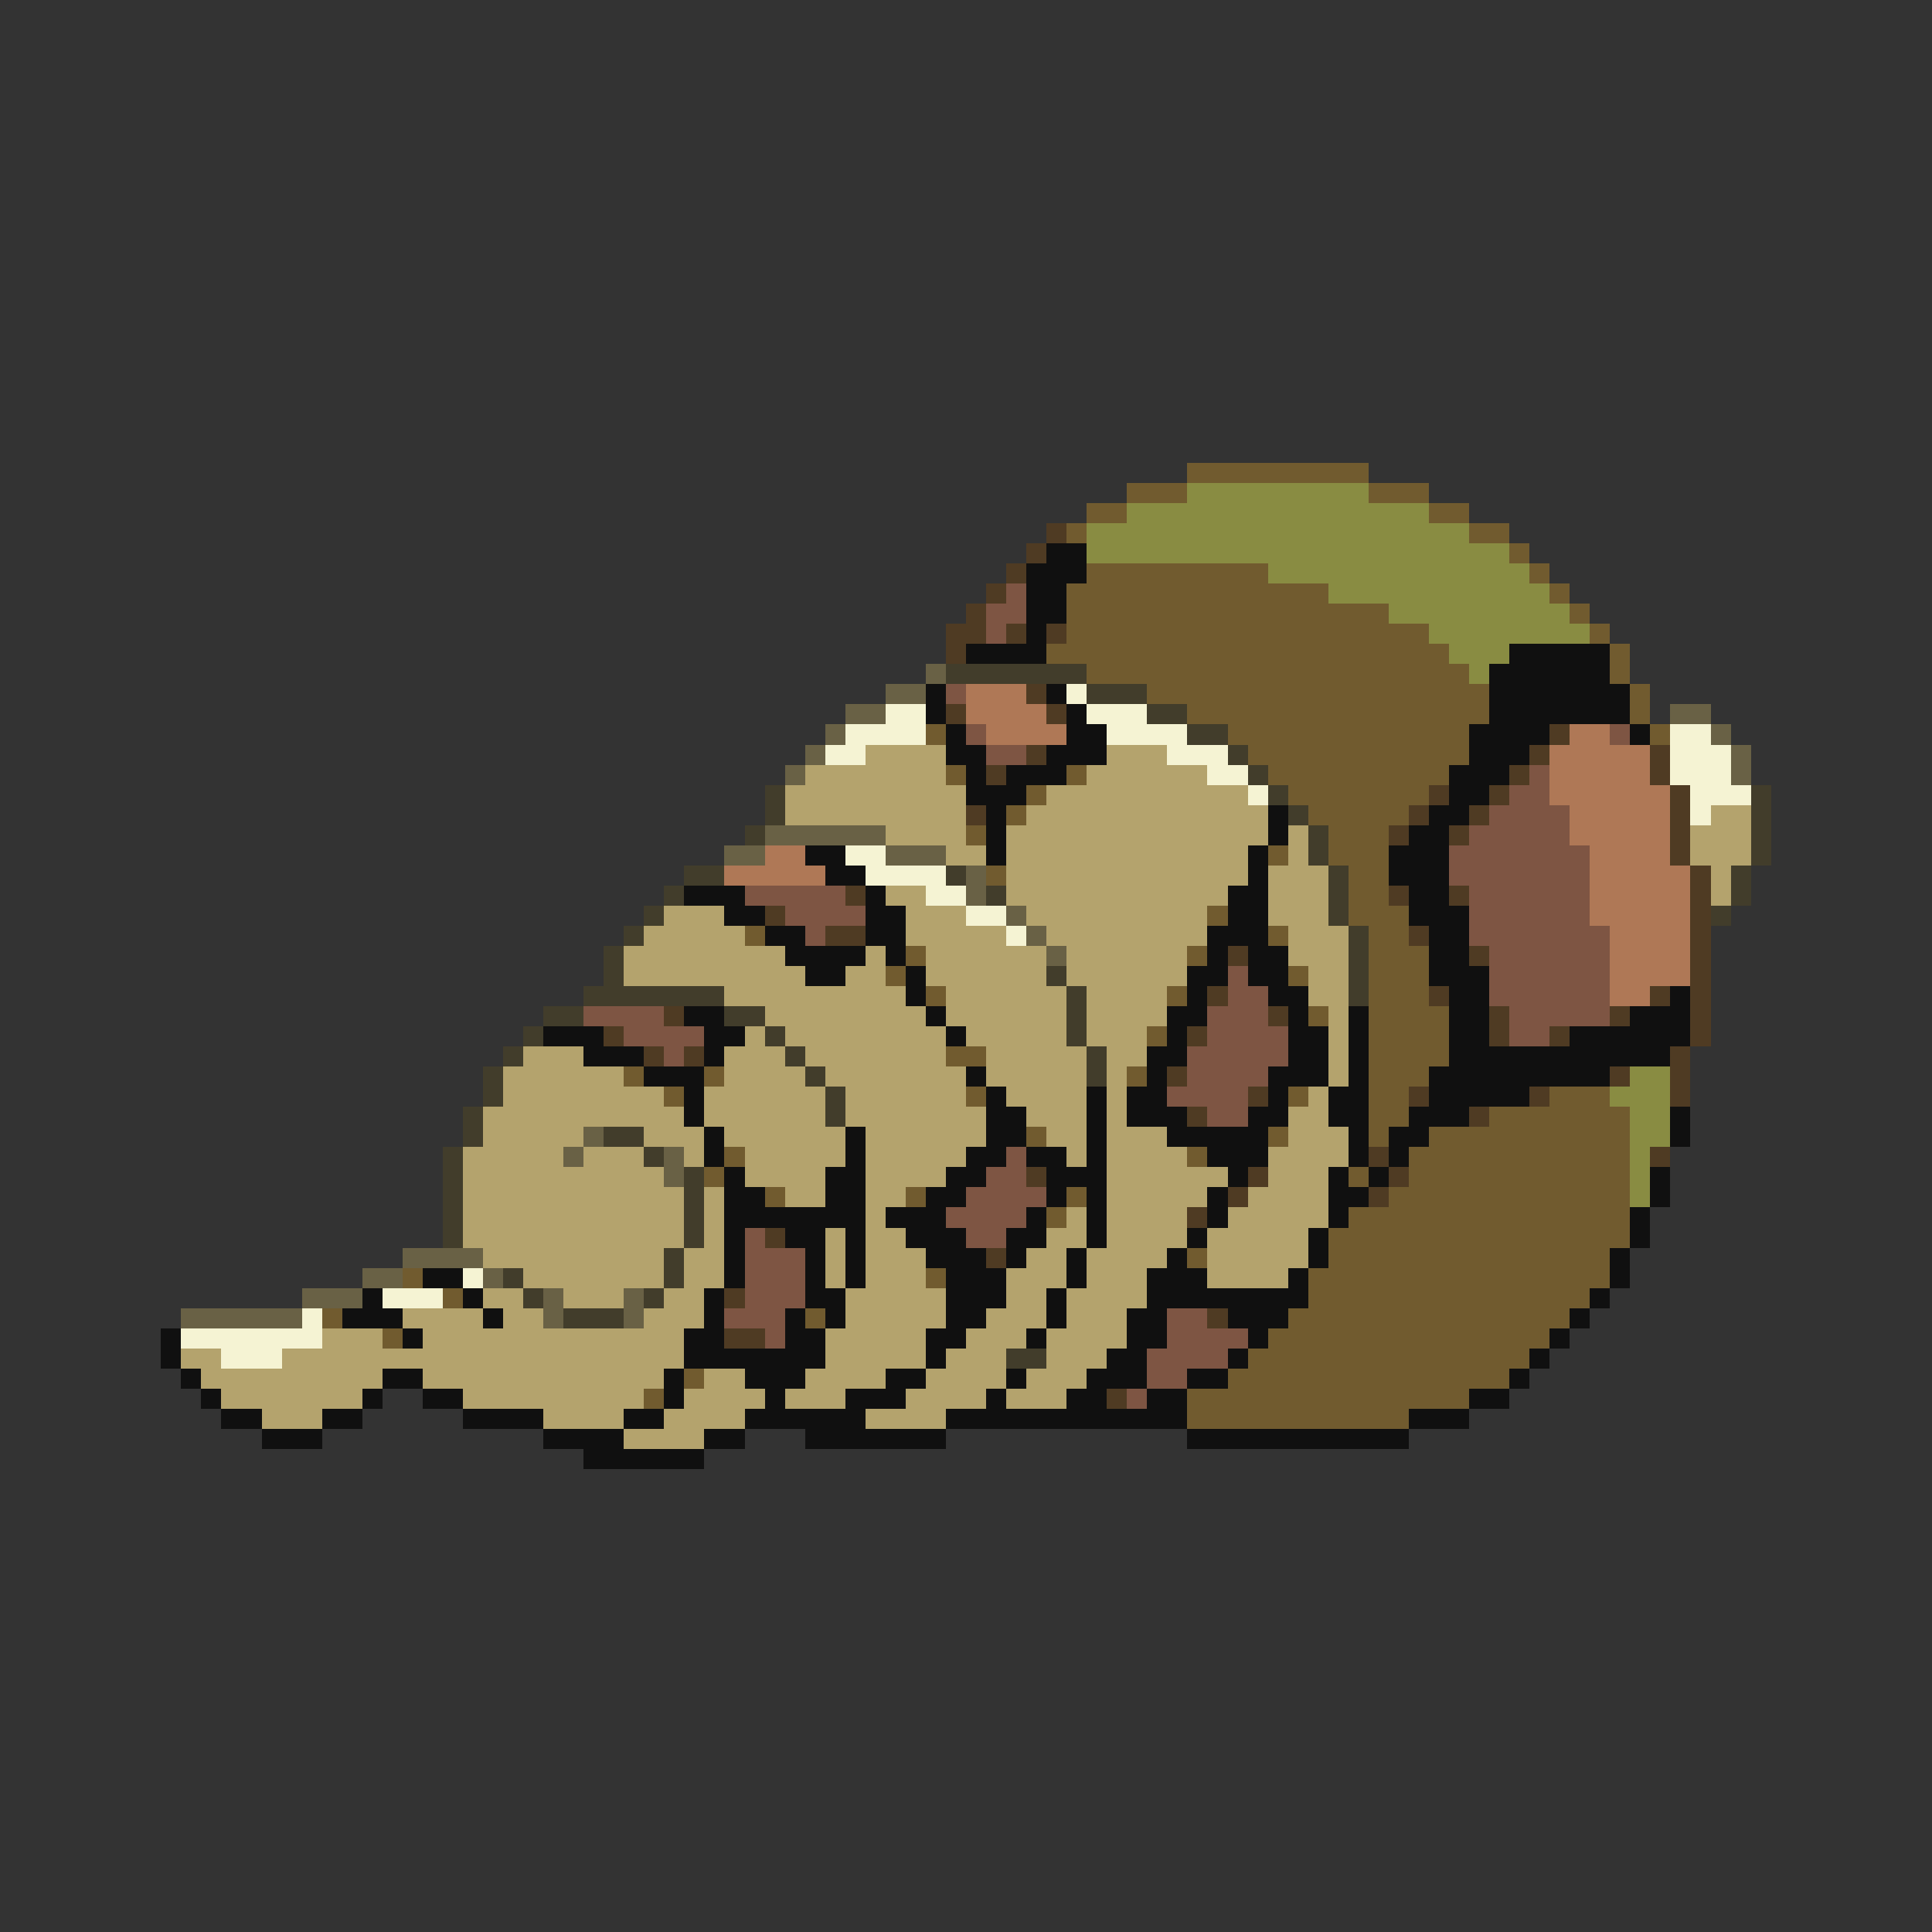 <svg xmlns="http://www.w3.org/2000/svg" viewBox="0 -0.5 96 96" shape-rendering="crispEdges">
<rect x="0" y="-0.5" width="96" height="96" fill="#333333" stroke="none"/>
<path stroke="#715b2f" d="M59 23h9M56 24h3M68 24h3M54 25h2M71 25h2M53 26h1M73 26h2M75 27h1M54 28h9M76 28h1M53 29h13M77 29h1M53 30h16M78 30h1M53 31h18M79 31h1M52 32h20M80 32h1M54 33h19M80 33h1M57 34h17M81 34h1M59 35h15M81 35h1M46 36h1M61 36h12M82 36h1M62 37h11M47 38h1M53 38h1M63 38h9M51 39h1M64 39h7M50 40h1M65 40h5M48 41h1M66 41h3M63 42h1M66 42h3M49 43h1M67 43h2M67 44h2M60 45h1M67 45h3M37 46h1M63 46h1M68 46h2M45 47h1M59 47h1M68 47h3M44 48h1M64 48h1M68 48h3M46 49h1M58 49h1M68 49h3M65 50h1M68 50h4M57 51h1M68 51h4M47 52h2M68 52h4M31 53h1M35 53h1M56 53h1M68 53h3M33 54h1M48 54h1M64 54h1M68 54h2M77 54h3M68 55h2M74 55h7M51 56h1M63 56h1M68 56h1M71 56h10M36 57h1M59 57h1M70 57h11M35 58h1M67 58h1M70 58h11M38 59h1M45 59h1M53 59h1M69 59h12M52 60h1M67 60h14M66 61h15M59 62h1M66 62h14M20 63h1M46 63h1M65 63h15M22 64h1M65 64h14M16 65h1M40 65h1M64 65h14M19 66h1M63 66h14M62 67h14M34 68h1M61 68h14M32 69h1M59 69h14M59 70h11" />
<path stroke="#898c42" d="M59 24h9M56 25h15M54 26h19M54 27h21M63 28h13M66 29h11M69 30h9M71 31h8M72 32h3M73 33h1M81 53h2M80 54h3M81 55h2M81 56h2M81 57h1M81 58h1M81 59h1" />
<path stroke="#4f3b23" d="M52 26h1M51 27h1M50 28h1M49 29h1M48 30h1M47 31h2M50 31h1M52 31h1M47 32h1M51 34h1M47 35h1M52 35h1M77 36h1M51 37h1M76 37h1M82 37h1M49 38h1M75 38h1M82 38h1M71 39h1M74 39h1M83 39h1M48 40h1M70 40h1M73 40h1M83 40h1M69 41h1M72 41h1M83 41h1M83 42h1M84 43h1M42 44h1M69 44h1M72 44h1M84 44h1M38 45h1M84 45h1M41 46h2M70 46h1M84 46h1M61 47h1M73 47h1M84 47h1M84 48h1M60 49h1M71 49h1M82 49h1M84 49h1M33 50h1M63 50h1M74 50h1M80 50h1M84 50h1M30 51h1M59 51h1M74 51h1M77 51h1M84 51h1M32 52h1M34 52h1M83 52h1M58 53h1M80 53h1M83 53h1M62 54h1M70 54h1M76 54h1M83 54h1M59 55h1M73 55h1M68 57h1M82 57h1M51 58h1M62 58h1M69 58h1M61 59h1M68 59h1M59 60h1M38 61h1M49 62h1M36 64h1M60 65h1M36 66h2M55 69h1" />
<path stroke="#101010" d="M52 27h2M51 28h3M51 29h2M51 30h2M51 31h1M48 32h4M75 32h5M74 33h6M46 34h1M52 34h1M74 34h7M46 35h1M53 35h1M74 35h7M47 36h1M53 36h2M73 36h4M81 36h1M47 37h2M52 37h3M73 37h3M48 38h1M50 38h3M72 38h3M48 39h3M72 39h2M49 40h1M63 40h1M71 40h2M49 41h1M63 41h1M70 41h2M40 42h2M49 42h1M62 42h1M69 42h3M41 43h2M62 43h1M69 43h3M34 44h3M43 44h1M61 44h2M70 44h2M36 45h2M43 45h2M61 45h2M70 45h3M38 46h2M43 46h2M60 46h3M71 46h2M39 47h4M44 47h1M60 47h1M62 47h2M71 47h2M40 48h2M45 48h1M59 48h2M62 48h2M71 48h3M45 49h1M59 49h1M63 49h2M72 49h2M83 49h1M34 50h2M46 50h1M58 50h2M64 50h1M67 50h1M72 50h2M81 50h3M27 51h3M35 51h2M47 51h1M58 51h1M64 51h2M67 51h1M72 51h2M78 51h6M29 52h3M35 52h1M57 52h2M64 52h2M67 52h1M72 52h11M32 53h3M48 53h1M57 53h1M63 53h3M67 53h1M71 53h9M34 54h1M49 54h1M54 54h1M56 54h2M63 54h1M66 54h2M71 54h5M34 55h1M49 55h2M54 55h1M56 55h3M62 55h2M66 55h2M70 55h3M83 55h1M35 56h1M42 56h1M49 56h2M54 56h1M58 56h5M67 56h1M69 56h2M83 56h1M35 57h1M42 57h1M48 57h2M51 57h2M54 57h1M60 57h3M67 57h1M69 57h1M36 58h1M41 58h2M47 58h2M52 58h3M61 58h1M66 58h1M68 58h1M82 58h1M36 59h2M41 59h2M46 59h2M52 59h1M54 59h1M60 59h1M66 59h2M82 59h1M36 60h7M44 60h3M51 60h1M54 60h1M60 60h1M66 60h1M81 60h1M36 61h1M39 61h2M42 61h1M45 61h3M50 61h2M54 61h1M59 61h1M65 61h1M81 61h1M36 62h1M40 62h1M42 62h1M46 62h3M50 62h1M53 62h1M58 62h1M65 62h1M80 62h1M21 63h2M36 63h1M40 63h1M42 63h1M47 63h3M53 63h1M57 63h3M64 63h1M80 63h1M18 64h1M23 64h1M35 64h1M40 64h2M47 64h3M52 64h1M57 64h8M79 64h1M17 65h3M24 65h1M35 65h1M39 65h1M41 65h1M47 65h2M52 65h1M56 65h2M61 65h3M78 65h1M8 66h1M20 66h1M34 66h2M39 66h2M46 66h2M51 66h1M56 66h2M62 66h1M77 66h1M8 67h1M34 67h7M46 67h1M55 67h2M61 67h1M76 67h1M9 68h1M19 68h2M33 68h1M37 68h3M44 68h2M50 68h1M54 68h3M59 68h2M75 68h1M10 69h1M18 69h1M21 69h2M33 69h1M38 69h1M42 69h3M49 69h1M53 69h2M57 69h2M73 69h2M11 70h2M16 70h2M23 70h4M31 70h2M37 70h6M47 70h12M70 70h3M13 71h3M27 71h4M35 71h2M40 71h7M59 71h11M29 72h6" />
<path stroke="#7e5543" d="M50 29h1M49 30h2M49 31h1M47 34h1M48 36h1M80 36h1M49 37h2M76 38h1M75 39h2M74 40h4M73 41h5M72 42h7M72 43h7M37 44h5M73 44h6M39 45h4M73 45h6M40 46h1M73 46h7M74 47h6M61 48h1M74 48h6M61 49h2M74 49h6M29 50h4M60 50h3M75 50h5M31 51h4M60 51h4M75 51h2M33 52h1M59 52h5M59 53h4M58 54h4M60 55h2M50 57h1M49 58h2M48 59h4M47 60h4M37 61h1M48 61h2M37 62h3M37 63h3M37 64h3M36 65h3M58 65h2M38 66h1M58 66h4M57 67h4M57 68h2M56 69h1" />
<path stroke="#696145" d="M46 33h1M44 34h2M42 35h2M83 35h2M41 36h1M85 36h1M40 37h1M86 37h1M39 38h1M86 38h1M38 41h6M36 42h2M44 42h3M48 43h1M48 44h1M50 45h1M51 46h1M52 47h1M29 56h1M28 57h1M33 57h1M33 58h1M20 62h4M18 63h2M24 63h1M15 64h3M27 64h1M31 64h1M9 65h6M27 65h1M31 65h1" />
<path stroke="#423d2b" d="M47 33h7M54 34h3M57 35h2M59 36h2M61 37h1M62 38h1M38 39h1M63 39h1M87 39h1M38 40h1M64 40h1M87 40h1M37 41h1M65 41h1M87 41h1M65 42h1M87 42h1M34 43h2M47 43h1M66 43h1M86 43h1M33 44h1M49 44h1M66 44h1M86 44h1M32 45h1M66 45h1M85 45h1M31 46h1M67 46h1M30 47h1M67 47h1M30 48h1M52 48h1M67 48h1M29 49h7M53 49h1M67 49h1M27 50h2M36 50h2M53 50h1M26 51h1M38 51h1M53 51h1M25 52h1M39 52h1M54 52h1M24 53h1M40 53h1M54 53h1M24 54h1M41 54h1M23 55h1M41 55h1M23 56h1M30 56h2M22 57h1M32 57h1M22 58h1M34 58h1M22 59h1M34 59h1M22 60h1M34 60h1M22 61h1M34 61h1M33 62h1M25 63h1M33 63h1M26 64h1M32 64h1M28 65h3M50 67h2" />
<path stroke="#af7856" d="M48 34h3M48 35h4M49 36h4M78 36h2M77 37h5M77 38h5M77 39h6M78 40h5M78 41h5M38 42h2M79 42h4M36 43h5M79 43h5M79 44h5M79 45h5M80 46h4M80 47h4M80 48h4M80 49h2" />
<path stroke="#f5f3d3" d="M53 34h1M44 35h2M54 35h3M42 36h4M55 36h4M83 36h2M41 37h2M58 37h3M83 37h3M60 38h2M83 38h3M62 39h1M84 39h3M84 40h1M42 42h2M43 43h4M46 44h2M48 45h2M50 46h1M23 63h1M19 64h3M15 65h1M9 66h7M11 67h3" />
<path stroke="#b4a36d" d="M43 37h4M55 37h3M40 38h7M54 38h6M39 39h9M52 39h10M39 40h9M51 40h12M85 40h2M44 41h4M50 41h13M64 41h1M84 41h3M47 42h2M50 42h12M64 42h1M84 42h3M50 43h12M63 43h3M85 43h1M44 44h2M50 44h11M63 44h3M85 44h1M33 45h3M45 45h3M51 45h9M63 45h3M32 46h5M45 46h5M52 46h8M64 46h3M31 47h8M43 47h1M46 47h6M53 47h6M64 47h3M31 48h9M42 48h2M46 48h6M53 48h6M65 48h2M36 49h9M47 49h6M54 49h4M65 49h2M38 50h8M47 50h6M54 50h4M66 50h1M37 51h1M39 51h8M48 51h5M54 51h3M66 51h1M26 52h3M36 52h3M40 52h7M49 52h5M55 52h2M66 52h1M25 53h6M36 53h4M41 53h7M49 53h5M55 53h1M66 53h1M25 54h8M35 54h6M42 54h6M50 54h4M55 54h1M65 54h1M24 55h10M35 55h6M42 55h7M51 55h3M55 55h1M64 55h2M24 56h5M32 56h3M36 56h6M43 56h6M52 56h2M55 56h3M64 56h3M23 57h5M29 57h3M34 57h1M37 57h5M43 57h5M53 57h1M55 57h4M63 57h4M23 58h10M37 58h4M43 58h4M55 58h6M63 58h3M23 59h11M35 59h1M39 59h2M43 59h2M55 59h5M62 59h4M23 60h11M35 60h1M43 60h1M53 60h1M55 60h4M61 60h5M23 61h11M35 61h1M41 61h1M43 61h2M52 61h2M55 61h4M60 61h5M24 62h9M34 62h2M41 62h1M43 62h3M51 62h2M54 62h4M60 62h5M26 63h7M34 63h2M41 63h1M43 63h3M50 63h3M54 63h3M60 63h4M24 64h2M28 64h3M33 64h2M42 64h5M50 64h2M53 64h4M20 65h4M25 65h2M32 65h3M42 65h5M49 65h3M53 65h3M16 66h3M21 66h13M41 66h5M48 66h3M52 66h4M9 67h2M14 67h20M41 67h5M47 67h3M52 67h3M10 68h9M21 68h12M35 68h2M40 68h4M46 68h4M51 68h3M11 69h7M23 69h9M34 69h4M39 69h3M45 69h4M50 69h3M13 70h3M27 70h4M33 70h4M43 70h4M31 71h4" />
</svg>
